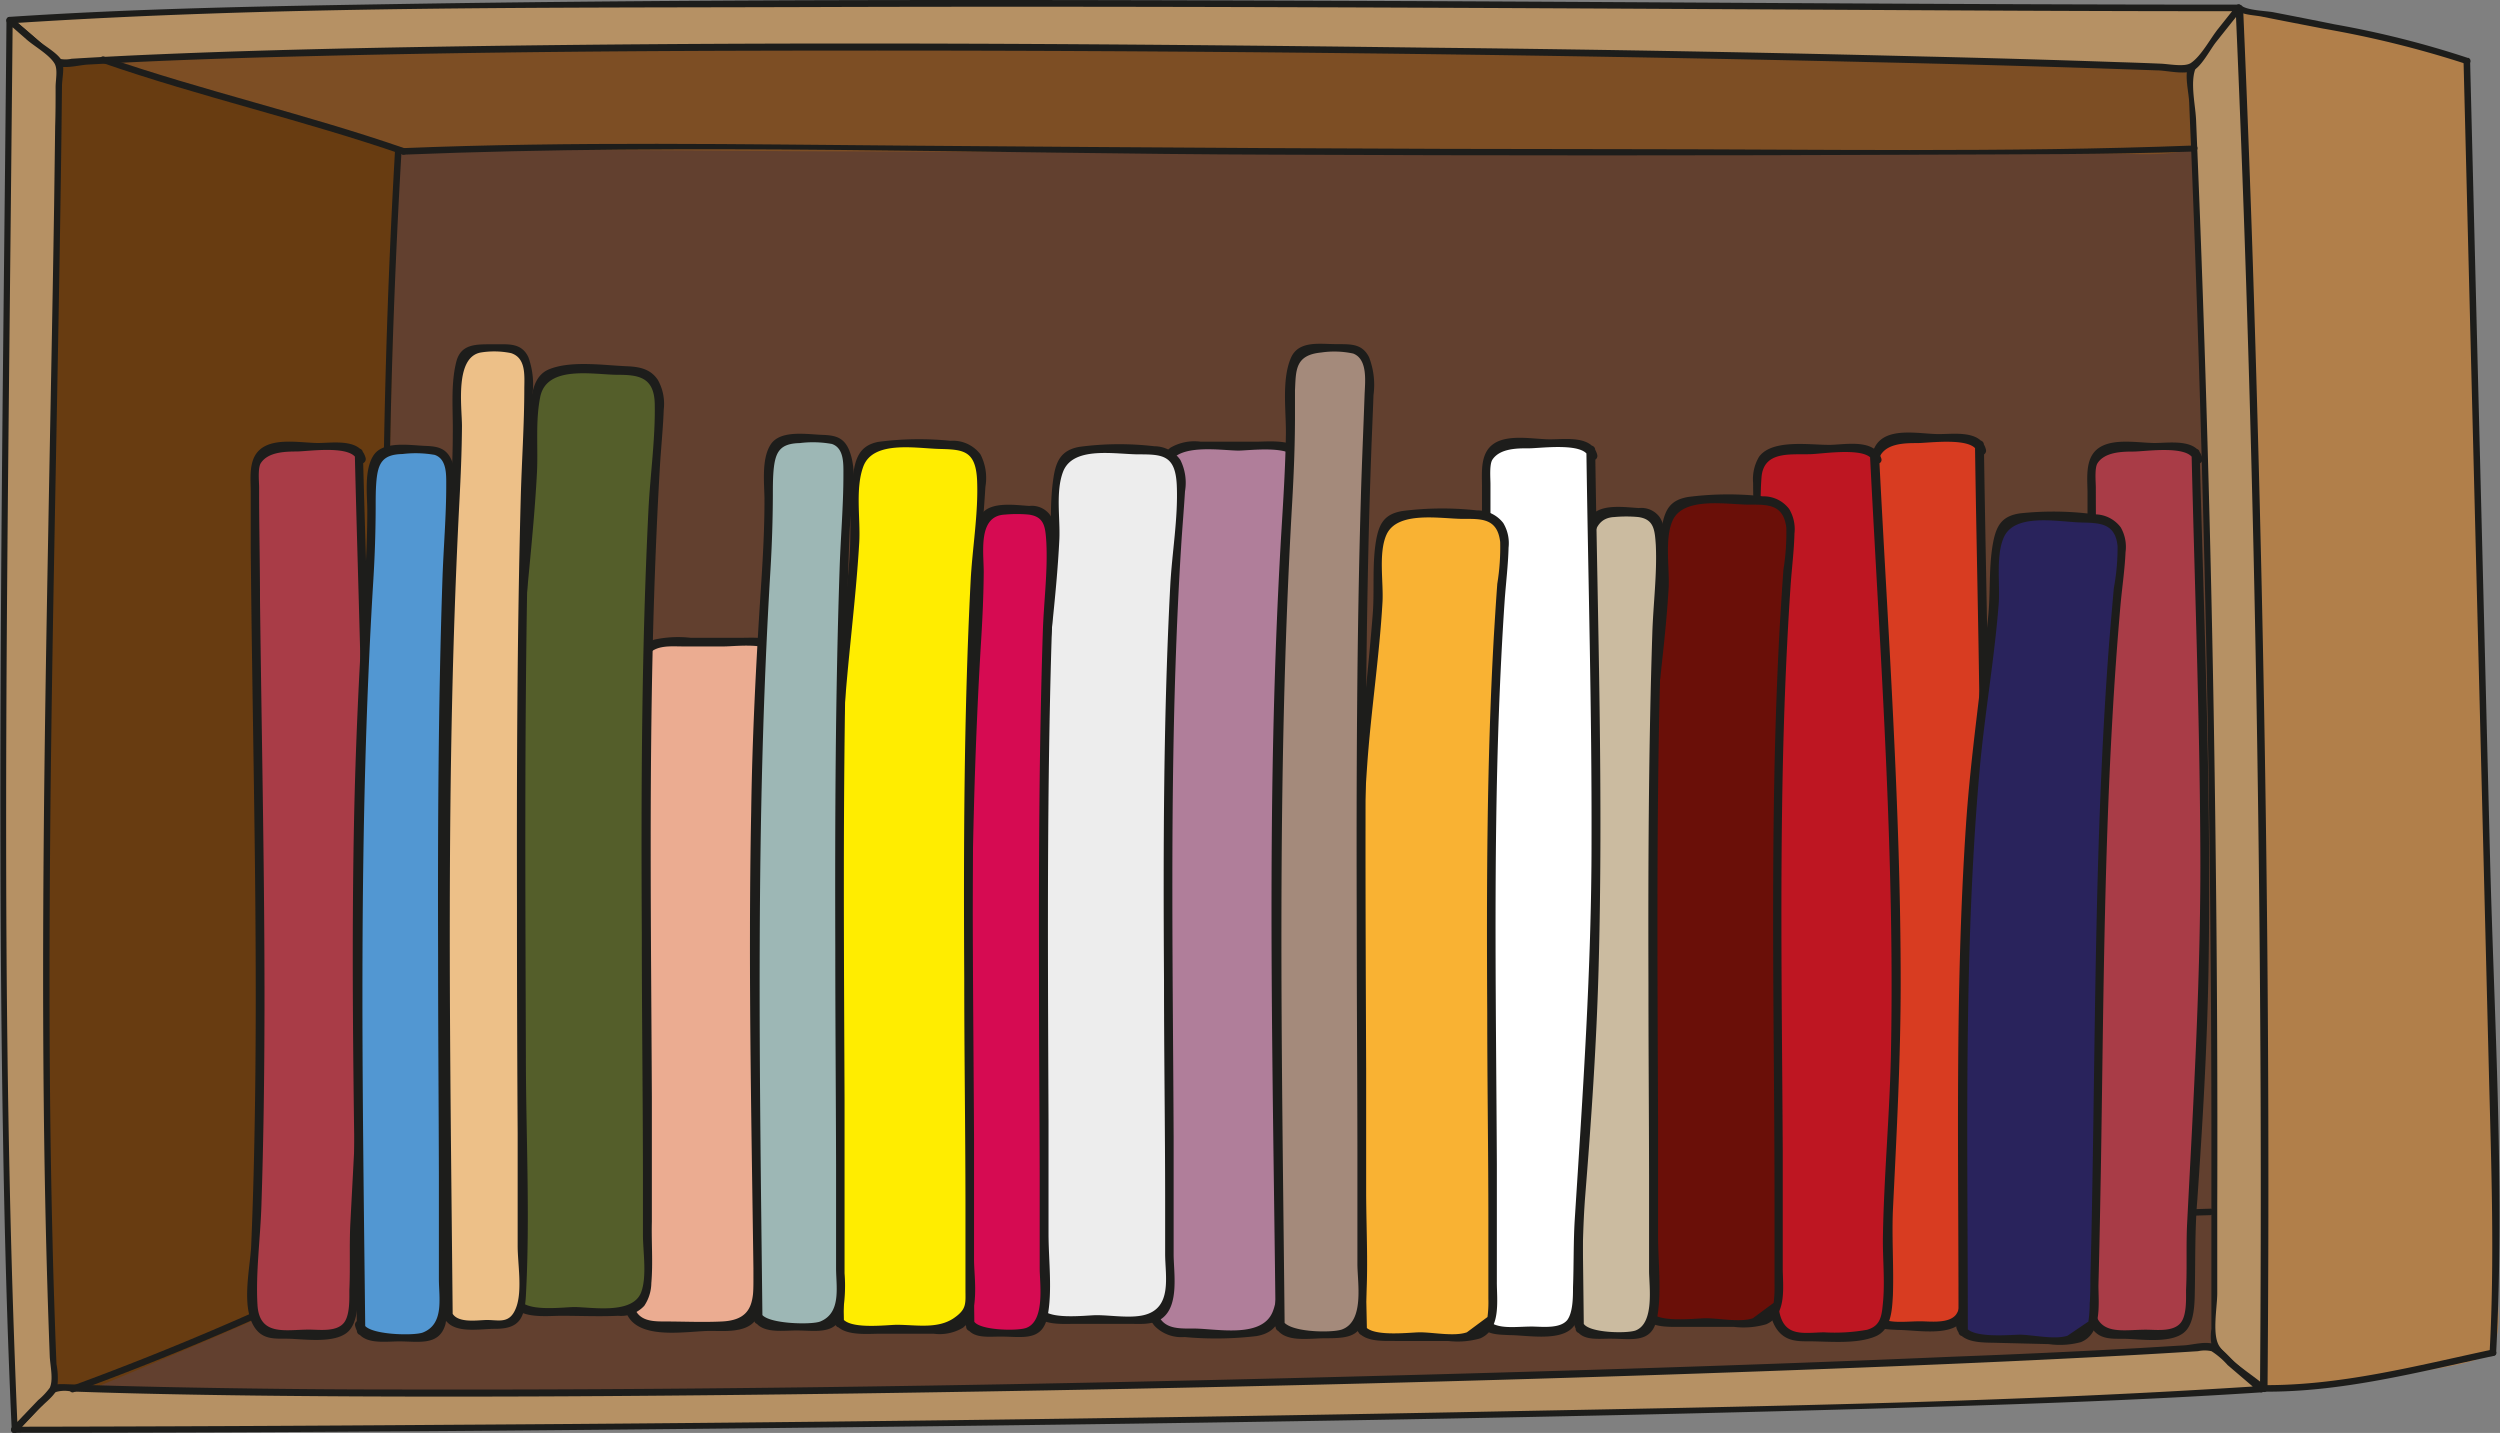 <svg id="Calque_1" data-name="Calque 1" xmlns="http://www.w3.org/2000/svg" viewBox="0 0 285.95 163.9"><rect x="0" y="0" width="285.95" height="163.9" fill="#808080" stroke="none"/><defs><style>.cls-1{fill:#62402f;}.cls-2{fill:#683c11;}.cls-3{fill:#7d4e24;}.cls-4{fill:#b17f4a;}.cls-5{fill:#b69164;}.cls-6{fill:#1d1d1b;}.cls-7{fill:#a93c47;}.cls-8{fill:#d83c21;}.cls-9{fill:#be1622;}.cls-10{fill:#29235c;}.cls-11{fill:#6a0f08;}.cls-12{fill:#cbbba0;}.cls-13{fill:#5297d2;}.cls-14{fill:#fff;}.cls-15{fill:#b07e9a;}.cls-16{fill:#f9b233;}.cls-17{fill:#ededed;}.cls-18{fill:#d60b52;}.cls-19{fill:#a48a7b;}.cls-20{fill:#ebac91;}.cls-21{fill:#ffed00;}.cls-22{fill:#545e2a;}.cls-23{fill:#edc088;}.cls-24{fill:#9db7b5;}</style></defs><title>caisse_livres01</title><path class="cls-1" d="M969.94,470.31l3.6,47.37c2.3,30.36,4.56,61.4-3.17,90.86-.57,2.2-1.33,4.56-3.22,5.82a9.64,9.64,0,0,1-4.5,1.18c-20.79,1.94-41.69,2.38-62.56,2.82l-133,2.79c-15.15.32-30.36.64-45.43-1a8.39,8.39,0,0,1-4.38-1.33c-2.63-2-2.08-6.09-1.2-9.29,9.4-34.4,27.29-66.78,30.29-102.31.91-10.8.42-21.68,1.41-32.46.18-2,.47-4.15,1.79-5.68,1.66-1.95,4.46-2.37,7-2.57,14.86-1.17,29.77.7,44.61,2.06,55,5,110.47,3,165.71.95" transform="translate(-711.22 -459.22)"/><path class="cls-1" d="M969.44,470.31c1.91,25.14,4.32,50.3,5.42,75.48a272.86,272.86,0,0,1-.53,36.62,166.34,166.34,0,0,1-2.71,18.6c-.58,2.81-1.18,5.64-2,8.39a9.62,9.62,0,0,1-1.82,3.73c-1.47,1.62-3.62,1.77-5.65,2-25.56,2.4-51.3,2.54-76.95,3.08l-76.42,1.61-38.21.8c-12.69.27-25.4.62-38.08-.07-3.13-.17-6.25-.4-9.36-.71-3.89-.39-7.33-1.22-7.27-5.87a29.2,29.2,0,0,1,1.67-7.71q1.25-4.29,2.63-8.53c3.51-10.8,7.59-21.39,11.5-32,8-21.67,14.87-43.55,15.69-66.8.22-6.4.21-12.8.57-19.19.16-2.74.06-5.92,1-8.52,1.35-3.6,5.29-4,8.6-4.21,12.62-.9,25.27.37,37.83,1.58,50.78,4.89,101.75,4,152.66,2.18L966.9,470c.64,0,.64-1,0-1-53.55,2-107.28,4-160.76-.52-12.95-1.08-25.88-2.79-38.89-2.86-3.24,0-6.48.07-9.7.3a17.21,17.21,0,0,0-6,1.13c-4.45,2-4.27,7.43-4.53,11.61-.83,13.33-.31,26.63-2.56,39.85a220.71,220.71,0,0,1-9.2,34.24c-3.88,11.29-8.24,22.41-12.25,33.65-2.06,5.76-4,11.55-5.78,17.4-1.16,3.87-3.51,9.19-1.82,13.25,1.82,4.37,8.34,3.83,12.19,4.13,6.57.51,13.16.69,19.75.72,13.38,0,26.76-.41,40.13-.69l79.9-1.68c26.8-.56,53.67-.67,80.44-2.35q4.71-.3,9.42-.67c2.79-.23,6-.11,8.68-1,4.31-1.46,5-6.68,5.89-10.52a183,183,0,0,0,4.38-37.25c.61-25.91-2.25-51.88-4.21-77.69l-1.5-19.73c-.05-.64-1.05-.64-1,0Z" transform="translate(-711.22 -459.22)"/><path class="cls-2" d="M719.34,464.53l34,9.39a4.42,4.42,0,0,1,2.13,1,4.55,4.55,0,0,1,.77,3.39q-2.62,59.91.48,119.89a4.7,4.7,0,0,1-3.66,5.65q-17.48,8-35.31,15.26c-6.2-16.92-1.38-35.73-3.08-53.67-.49-5.24-1.55-10.46-1.26-15.72.39-6.92,3.11-13.57,3.28-20.5.14-5.71-1.47-11.33-1.77-17s.68-11.16.76-16.75c.16-10.12-2.53-20.45,0-30.24l-1.68-1" transform="translate(-711.22 -459.22)"/><path class="cls-2" d="M719.21,465l18.89,5.22,9.45,2.6c1.57.44,3.16.84,4.72,1.31a8.85,8.85,0,0,1,2.33.76c1.3.91,1.14,2.11,1.15,3.43,0,6.75-.54,13.55-.72,20.31q-.28,9.9-.39,19.82-.24,19.81.15,39.64.21,9.92.55,19.82c.24,6.76.82,13.54.89,20.3,0,2.38-.62,3.76-2.76,4.91-1.61.87-3.36,1.55-5,2.3q-4.83,2.19-9.67,4.31-10.51,4.6-21.16,8.91l.62.35c-3.37-9.5-3.46-19.55-3.11-29.5s.63-19.67-.6-29.58a49.93,49.93,0,0,1,.15-15.86c.86-4.48,2.14-8.9,2.45-13.47.36-5.24-.87-10.36-1.45-15.54-.57-5-.08-9.95.28-14.94.84-11.55-2.55-23.4.26-34.77a.49.49,0,0,0-.23-.56l-1.68-1a.5.5,0,0,0-.51.86c2,1.19.7,3.94.51,6a56.38,56.38,0,0,0-.08,8.22c.26,5.09.93,10.15,1,15.25,0,5.28-.81,10.52-.82,15.81s1.25,10.35,1.68,15.56c.46,5.53-.74,10.77-1.89,16.14a47.26,47.26,0,0,0-1.1,14.18c.44,5,1.28,10,1.44,15.11s-.06,10.3-.26,15.45c-.44,11.08-.74,22.34,3,32.94a.51.51,0,0,0,.62.35q9.42-3.83,18.75-7.86,4.85-2.1,9.68-4.27c2.9-1.3,6.31-2.33,8.9-4.2,1.81-1.3,2.06-2.93,2-5.06-.1-3.63-.36-7.26-.52-10.89q-.47-10.89-.75-21.79c-.74-28.92-.32-57.81.77-86.71.09-2.39-.09-4.2-2.48-5.16-3.51-1.42-7.5-2.1-11.16-3.11l-23.62-6.51a.5.5,0,0,0-.26,1Z" transform="translate(-711.22 -459.22)"/><path class="cls-3" d="M961.61,464.26c1.59,3.64.58,11.27.58,11.27a24.8,24.8,0,0,1-6,.65c-47.14.15-94.27,0-141.4-.17l-45.15-.16c-3.69,0-12.31.17-12.31.17-2.65-.92-9.92-2.94-15.39-4.58l-20.43-6.14q57.32-2.85,114.74-1.26c13.57.38,27.14.95,40.7.61,14.25-.35,28.47-1.68,42.72-1.83,13.85-.15,27.68.82,41.49,1.79" transform="translate(-711.22 -459.22)"/><path class="cls-3" d="M961.13,464.39c1,2.67,1,5.71.8,8.53a7.42,7.42,0,0,1-.22,2.46c.13-.19-.09-.05-.58-.09a24.21,24.21,0,0,0-2.9.31c-8.74.57-17.66.13-26.42.14q-28.12,0-56.26-.05c-36.35-.08-72.73-.73-109.07-.32-2.82,0-5.75.34-8.56.14s-5.61-1.57-8.2-2.32c-9.37-2.72-18.71-5.56-28.06-8.37l-.13,1q46.85-2.31,93.78-1.69c15.6.21,31.18.9,46.77,1.1s31.1-.91,46.68-1.58c17.52-.76,35,.25,52.42,1.48.65.05.64-.95,0-1-15.46-1.09-30.95-2.13-46.46-1.7s-31.09,1.85-46.68,1.84-31.16-.77-46.74-1.05-31.27-.3-46.9-.08q-26.46.38-52.87,1.68a.51.51,0,0,0-.13,1c7.93,2.38,15.85,4.8,23.79,7.13,3.24.94,6.49,1.86,9.71,2.84a11.72,11.72,0,0,0,4.06.73c14.69-.29,29.38-.08,44.07,0q52.69.19,105.38.28,14.94,0,29.87,0l14.44,0c3,0,6.69.36,9.61-.68a.52.52,0,0,0,.36-.48c.47-3.66.77-7.9-.6-11.4-.23-.6-1.2-.34-1,.26Z" transform="translate(-711.22 -459.22)"/><path class="cls-4" d="M967,460.83q13,2.22,25.79,5.57l3.6,143.65a4.78,4.78,0,0,1-.75,3.34,4.68,4.68,0,0,1-2.74,1.2q-10,2-20.16,3c-1.34.13-2.95.13-3.71-1a3.89,3.89,0,0,1-.38-2.51,120.35,120.35,0,0,0-.35-20c-.5-5-1.31-9.94-1.2-14.93.12-6,1.55-11.89,1.89-17.87.43-7.78-1-15.52-1.67-23.28-1.05-12.11-.27-24.3-1-36.43-.8-13.29-3.35-27,1-39.61" transform="translate(-711.22 -459.22)"/><path class="cls-4" d="M966.89,461.32q8.45,1.44,16.78,3.34c1.43.33,2.86.67,4.28,1,.94.23,3,.35,3.79.95,1,.82.65,2.59.68,3.76l.13,5,.87,34.91,1.75,69.84.43,17,.21,8.48c0,1.49.13,3,.11,4.48a5.21,5.21,0,0,1-.13,2c-.68,1.39-2.57,2-3.94,2.26-5.67,1.11-11.4,2-17.15,2.57a11.61,11.61,0,0,1-3.32.25c-2.94-.67-2.16-3.51-2.07-5.42q.2-4.29.09-8.58c-.14-5.54-.84-11-1.4-16.5a71.45,71.45,0,0,1,.61-17.22,77.51,77.51,0,0,0,.82-15.89c-.36-5.51-1.22-11-1.66-16.49-1-12.86-.15-25.77-1.13-38.63-.92-12.11-2.71-24.52,1.22-36.3.2-.61-.77-.87-1-.26-3.31,9.92-2.62,20.37-1.75,30.62,1,11.27,1,22.46,1.15,33.75q.16,8.59,1.11,17.13a113.56,113.56,0,0,1,1.16,17c-.19,5.37-1.37,10.65-1.79,16-.44,5.65.37,11.22,1,16.83a123,123,0,0,1,.66,16.17c-.08,2.8-1.59,7.94,2.3,8.73,2.15.43,4.75-.25,6.9-.51q3.92-.48,7.82-1.1c2.67-.43,5.39-.81,8-1.45,1.44-.35,2.67-.9,3.2-2.36.72-2,.23-4.52.18-6.57l-.22-9-.44-17.46-.86-34.42-2-78.81a.5.5,0,0,0-.37-.48q-12.76-3.33-25.79-5.57c-.63-.11-.9.86-.27,1Z" transform="translate(-711.22 -459.22)"/><path class="cls-5" d="M967.31,460.13c2.14,48.68,3.21,109.17,2.78,157.9l-5.68-4.87q.65-73.1-2.58-146.15Z" transform="translate(-711.22 -459.22)"/><path class="cls-6" d="M966.93,460.13c1.82,41.41,2.69,82.87,2.86,124.31q.06,16.8-.07,33.59l.64-.27c-1.63-1.39-4-2.77-5.23-4.48-.94-1.25-.31-4.43-.3-6.09,0-3.31,0-6.63,0-9.94q.06-18.9-.15-37.79-.39-37.8-1.83-75.56c-.14-3.64-.29-7.29-.44-10.93-.08-1.9-.81-4.73.13-6.32,1.31-2.23,3.37-4.23,5-6.26.3-.37-.23-.91-.53-.53l-4.56,5.73a5.21,5.21,0,0,0-1,1.37c-.33,1.09.12,2.85.17,4q.12,3,.25,6,.78,19.38,1.29,38.77,1.05,39.27,1,78.55c0,3.65,0,7.3,0,10.94q0,3,0,6a5.66,5.66,0,0,0,.1,2.25c.45.87,2.11,1.82,2.84,2.44l2.84,2.43a.38.38,0,0,0,.64-.26c.35-41.45-.24-82.92-1.54-124.34q-.52-16.79-1.25-33.56C967.66,459.65,966.91,459.64,966.93,460.13Z" transform="translate(-711.22 -459.22)"/><path class="cls-5" d="M712.3,461.53c48.62-3.24,196.93-1.38,255-1.4L961.83,467c-53.45-2.16-195.23-3.86-243.85-.62Z" transform="translate(-711.22 -459.22)"/><path class="cls-6" d="M712.3,461.9c30.3-2,60.8-1.77,91.15-1.87,38.17-.13,76.34.09,114.52.29,16.44.09,32.89.19,49.34.18l-.27-.64-2.13,2.68c-.89,1.12-1.91,3.08-3.09,3.88-.72.49-2.47.12-3.49.08-1.68-.07-3.35-.13-5-.18q-11.26-.39-22.54-.65-28.12-.71-56.26-1c-39.78-.5-79.6-.75-119.38,0-8.52.17-17,.39-25.54.75q-5.12.21-10.2.52a3.24,3.24,0,0,1-1.4,0,9.71,9.71,0,0,1-2-1.73l-3.4-2.91c-.36-.31-.89.22-.53.53l3,2.59c.75.65,1.81,2,2.73,2.34s2.52-.1,3.4-.15l4.64-.25c7.27-.35,14.54-.57,21.82-.74,18.74-.46,37.49-.59,56.24-.61q61-.09,121.93,1.33,13.3.3,26.61.74l5.49.19c1.08,0,3.21.55,4.18,0s1.9-2.39,2.58-3.25l2.89-3.63a.38.38,0,0,0-.26-.64c-32.64,0-65.27-.29-97.9-.42-37.54-.14-75.1-.25-112.64.35-14.82.24-29.67.49-44.47,1.47C711.82,461.18,711.82,461.93,712.3,461.9Z" transform="translate(-711.22 -459.22)"/><path class="cls-5" d="M969.84,618.12c-48.62,3.25-198.89,4.59-257,4.62l4.57-4.85c53.45,2.16,198.1-1.39,246.72-4.63Z" transform="translate(-711.22 -459.22)"/><path class="cls-6" d="M969.84,617.75c-30.55,2-61.24,2.39-91.84,3q-57.79,1.1-115.61,1.44-24.75.18-49.52.22l.26.64,3-3.15a7.43,7.43,0,0,1,1.33-1.41,3.55,3.55,0,0,1,1.89-.11c3.17.11,6.35.2,9.52.27,7.63.17,15.25.25,22.87.29,19,.09,38-.07,57-.33,39.66-.56,79.32-1.52,118.95-3.11,8.37-.34,16.74-.71,25.11-1.16,3.28-.17,6.55-.36,9.83-.57a3.58,3.58,0,0,1,1.54,0,8.86,8.86,0,0,1,1.84,1.58l3.58,3.06c.36.31.89-.22.53-.53l-3-2.59c-.73-.63-1.81-2-2.73-2.34s-2.41.1-3.33.15l-4.95.3q-10.77.6-21.55,1c-18.53.8-37.07,1.4-55.62,1.92-40.72,1.13-81.47,1.93-122.2,1.83-9,0-18-.1-27-.29-3.6-.08-7.2-.17-10.8-.31-1.63-.06-1.69,0-2.75,1.1l-3.59,3.8a.39.39,0,0,0,.27.65c32.86,0,65.73-.3,98.59-.67,37.91-.44,75.82-1,113.72-2.08,14.89-.44,29.8-.89,44.66-1.87C970.32,618.47,970.33,617.72,969.84,617.75Z" transform="translate(-711.22 -459.22)"/><path class="cls-5" d="M712.87,622.74c-2.15-48.68-1-112.48-.57-161.21l5.68,4.86c-.42,48.73-2.69,102.82-.54,151.5Z" transform="translate(-711.22 -459.22)"/><path class="cls-6" d="M713.24,622.74c-1.85-42.42-1.34-84.94-.91-127.39q.18-16.91.34-33.82l-.64.26,2.29,2c.9.77,2.52,1.68,3.13,2.68.4.66.14,1.82.13,2.66,0,1.51,0,3-.05,4.52l-.12,9.11c-.19,12.41-.45,24.83-.67,37.24-.46,24.75-.83,49.51-.39,74.26q.18,10,.56,20.07c.05,1.1.44,2.71,0,3.63a8,8,0,0,1-1.33,1.41l-3,3.14c-.33.36.2.89.53.54l2.29-2.43c.61-.65,2-1.66,2.34-2.5a8.45,8.45,0,0,0-.06-2.88c-.06-1.51-.12-3-.17-4.52-.11-3.18-.21-6.37-.28-9.56-.32-12.88-.39-25.77-.32-38.65.12-25.67.78-51.33,1.18-77q.09-5.48.16-11l.06-5.42c0-.81.32-2.18,0-2.89-.43-.87-2-1.72-2.71-2.35l-3-2.59a.38.38,0,0,0-.64.27c-.37,42.46-1.11,84.94-.4,127.41.18,11.27.48,22.54,1,33.8C712.52,623.22,713.27,623.22,713.24,622.74Z" transform="translate(-711.22 -459.22)"/><path class="cls-6" d="M993,466.21l2.9,115.67c.27,10.68.67,21.38.08,32.06,0,.48.72.48.75,0,1-18.93-.23-38.06-.71-57l-1.45-57.84-.82-32.9a.38.38,0,0,0-.75,0Z" transform="translate(-711.22 -459.22)"/><path class="cls-6" d="M993.51,465.85A109.45,109.45,0,0,0,978.23,462c-2.3-.47-4.62-.92-6.93-1.37-.82-.17-3.1-.21-3.73-.79-.36-.32-.89.21-.53.53.62.56,2.09.59,2.84.74,2.32.47,4.65.91,7,1.37a117.41,117.41,0,0,1,16.46,4.07c.46.16.65-.56.2-.72Z" transform="translate(-711.22 -459.22)"/><path class="cls-6" d="M970.09,618.4c9,.07,17.71-2.24,26.4-4.1.47-.1.27-.83-.2-.72-8.63,1.84-17.31,4.14-26.2,4.07a.38.38,0,0,0,0,.75Z" transform="translate(-711.22 -459.22)"/><path class="cls-6" d="M964,597.47l-70,2.09c-25.09.75-50.17,1.66-75.27,1.73-20.62.05-41.29-.64-61.9.18-.48,0-.48.77,0,.75,17.81-.71,35.67-.2,53.48-.18q23.5,0,47-.63l73.61-2.2,33.1-1c.49,0,.49-.77,0-.75Z" transform="translate(-711.22 -459.22)"/><path class="cls-6" d="M962.22,475.86c-21.69.83-43.49.42-65.19.42-27.23,0-54.45-.19-81.67-.4-19.31-.15-38.68-.5-58,.28-.48,0-.48.77,0,.75,33.17-1.34,66.46-.1,99.65,0q37.47.17,74.94,0c10.08-.05,20.19,0,30.26-.36.48,0,.48-.77,0-.75Z" transform="translate(-711.22 -459.22)"/><path class="cls-6" d="M756.4,476.46c-1.83,31.58-1.67,63.18-.86,94.79q.39,15.3.87,30.6a.38.38,0,0,0,.75,0c-1-32.69-2-65.39-1.17-98.09q.36-13.67,1.16-27.3c0-.48-.72-.48-.75,0Z" transform="translate(-711.22 -459.22)"/><path class="cls-6" d="M757.47,476.17c-11.32-3.92-23-6.56-34.35-10.48-.46-.16-.66.56-.2.72,11.31,3.92,23,6.56,34.35,10.48.46.16.65-.56.2-.72Z" transform="translate(-711.22 -459.22)"/><path class="cls-6" d="M756.59,601.52a337.25,337.25,0,0,1-37.15,16.22c-.45.16-.26.88.2.72A338.56,338.56,0,0,0,757,602.17c.44-.21.06-.86-.38-.65Z" transform="translate(-711.22 -459.22)"/><path class="cls-7" d="M962.39,511c.64,27.22,2,54.52,0,81.67a123.19,123.19,0,0,0-.56,13.48c0,1.11-.13,4.13-.91,4.93s-3.06.73-4.21.73c-4.13,0-4.67.18-5.57-.81s-.86-2.58-.79-4c1.6-31,.22-62,.15-93,0-1.27.14-2.79,1.27-3.38a3.55,3.55,0,0,1,1.62-.26l6.77,0c1.06,0,2.47.3,2.51,1.36" transform="translate(-711.22 -459.22)"/><path class="cls-6" d="M961.89,511c.35,14.93.92,29.86,1,44.8.1,14.47-.76,28.79-1.5,43.22-.14,2.59,0,5.17-.13,7.75,0,1.06.08,2.89-.61,3.75-.86,1.07-2.78.79-4,.79-2.67,0-5.68.79-5.9-2.86s.33-7.59.45-11.3c.49-14.83.4-29.68.2-44.52-.11-8.25-.26-16.5-.35-24.75-.05-4.29-.11-8.58-.11-12.87,0-.64-.16-2.24.19-2.8.83-1.3,2.83-1.34,4.13-1.34s6.39-.8,6.87,1a.5.5,0,0,0,1-.26c-.61-2.24-3.65-1.73-5.41-1.72-2.21,0-6-.86-7.28,1.51-.64,1.2-.46,2.87-.45,4.15,0,2.14,0,4.29,0,6.43q0,6.68.16,13.36c.25,17.65.61,35.3.28,53q-.12,6.67-.39,13.35c-.11,2.63-1.29,7.39.6,9.66.89,1.06,2.1,1,3.39,1,1.86,0,5.54.64,7.09-.8,1.17-1.09,1.12-3.5,1.15-5,.06-3.37,0-6.72.28-10.09.6-8.63,1.11-17.23,1.27-25.88.36-19.86-.49-39.71-1-59.56,0-.64-1-.64-1,0Z" transform="translate(-711.22 -459.22)"/><path class="cls-7" d="M752.3,511c.64,27.21,2,54.51,0,81.66a125.73,125.73,0,0,0-.56,13.48c0,1.11-.13,4.13-.9,4.93s-3.07.74-4.22.73c-4.13,0-4.67.18-5.57-.8s-.86-2.59-.79-4c1.61-31,.23-62,.16-93,0-1.27.14-2.8,1.26-3.38a3.43,3.43,0,0,1,1.62-.27l6.77,0c1.06,0,2.47.3,2.51,1.36" transform="translate(-711.22 -459.22)"/><path class="cls-6" d="M751.8,511c.36,14.93.92,29.86,1,44.79.11,14.47-.75,28.79-1.5,43.22-.14,2.59,0,5.17-.12,7.76,0,1,.07,2.88-.62,3.75-.86,1.07-2.77.78-4,.78-2.67,0-5.68.8-5.89-2.85s.33-7.6.45-11.3c.49-14.84.39-29.69.19-44.53-.11-8.25-.25-16.5-.35-24.75,0-4.29-.11-8.58-.1-12.86,0-.65-.17-2.25.19-2.81.83-1.3,2.82-1.33,4.13-1.34s6.38-.79,6.86,1a.5.5,0,0,0,1-.26c-.6-2.24-3.65-1.72-5.41-1.71-2.2,0-6-.87-7.28,1.51-.64,1.19-.45,2.86-.45,4.14,0,2.14,0,4.29,0,6.43q.06,6.69.16,13.37c.25,17.65.61,35.3.28,53-.08,4.45-.2,8.9-.39,13.35-.11,2.62-1.29,7.38.61,9.65.88,1.06,2.09,1,3.38,1,1.86,0,5.54.64,7.09-.8,1.17-1.09,1.13-3.49,1.15-5,.07-3.38,0-6.73.28-10.1.6-8.62,1.11-17.23,1.27-25.88.37-19.85-.48-39.71-1-59.55a.5.5,0,0,0-1,0Z" transform="translate(-711.22 -459.22)"/><path class="cls-8" d="M937.62,510.11c.38,27.22,1.48,54.53-.83,81.66a125.65,125.65,0,0,0-.69,13.47c0,1.12-.17,4.13-1,4.92s-3.07.71-4.22.69c-4.13-.07-4.68.14-5.57-.85s-.83-2.6-.75-4c1.91-30.95.84-62,1.07-93,0-1.27.17-2.79,1.3-3.36a3.42,3.42,0,0,1,1.62-.26l6.77,0c1.06,0,2.47.32,2.5,1.38" transform="translate(-711.22 -459.22)"/><path class="cls-6" d="M937.12,510.11c.21,14.93.64,29.87.6,44.8,0,14.47-1,28.78-1.93,43.21-.16,2.58-.09,5.17-.2,7.75,0,1.07,0,2.86-.66,3.74-.82,1-2.81.76-4,.74-2.67,0-5.68.74-5.86-2.91s.4-7.6.56-11.3c.63-14.83.68-29.68.63-44.52,0-8.25-.09-16.5-.11-24.75,0-4.29,0-8.58,0-12.87,0-.64-.14-2.24.22-2.8.84-1.29,2.84-1.3,4.15-1.3s6.39-.73,6.85,1a.5.5,0,0,0,1-.27c-.58-2.24-3.65-1.75-5.4-1.76-2.21,0-6-.92-7.29,1.45-.65,1.19-.48,2.86-.49,4.14,0,2.14,0,4.29,0,6.43q0,6.69,0,13.36c.08,17.65.27,35.31-.23,53q-.18,6.68-.52,13.35c-.13,2.62-1.37,7.37.51,9.66.88,1.07,2.09,1,3.38,1.08,1.88,0,5.52.7,7.09-.73,1.19-1.09,1.16-3.49,1.2-5,.1-3.37.11-6.72.38-10.09.68-8.62,1.28-17.22,1.52-25.87.56-19.85-.1-39.71-.38-59.56a.5.5,0,0,0-1,0Z" transform="translate(-711.22 -459.22)"/><path class="cls-9" d="M925.6,511.12c1.36,27.19,3.55,54.44,1.88,81.64a110.37,110.37,0,0,0-.32,13.5c.05,1.11,0,4.13-.91,5s-3.44.83-4.74.85c-4.67.1-5.28.32-6.32-.63s-1-2.56-1-3.95c1.09-31-1.19-62-2-93,0-1.27.09-2.8,1.35-3.42a4.45,4.45,0,0,1,1.82-.31l7.65-.24c1.2,0,2.8.23,2.87,1.29" transform="translate(-711.22 -459.22)"/><path class="cls-6" d="M925.1,511.12c.77,15.25,1.79,30.48,2.24,45.74.23,7.7.32,15.41.16,23.12-.15,6.87-.79,13.73-.91,20.59-.05,2.55.25,5.14,0,7.68-.14,1.49-.26,2.63-1.82,3.07a20.91,20.91,0,0,1-4.94.29c-2.47.06-4.68.6-5.15-2.71a27.87,27.87,0,0,1,.11-4.38q.09-3.46.14-6.93c.21-15.18-.27-30.35-.86-45.51-.33-8.57-.7-17.15-1-25.72-.15-4.11-.68-8.43-.37-12.52.23-3.06,3.27-2.6,5.54-2.67,1.25,0,6.61-.92,7.17.77.2.61,1.17.35,1-.26-.74-2.25-3.92-1.64-5.74-1.58-2.21.06-6.68-.74-8.24,1.35a5,5,0,0,0-.69,3c0,2.3.13,4.62.2,6.92q.23,6.68.49,13.36c.7,18,1.55,35.93,1.6,53.91q0,6.93-.14,13.86c-.07,2.58-1.1,6.78.75,9,.92,1.08,2.08,1.15,3.42,1.14,2.32,0,5.47.36,7.67-.56,1.82-.76,1.9-3,2-4.7.11-3.23-.13-6.47,0-9.72.42-8.69.89-17.34.89-26,0-20.19-1.46-40.34-2.48-60.5,0-.64-1-.64-1,0Z" transform="translate(-711.22 -459.22)"/><path class="cls-10" d="M935.8,611.6c.06-25.24-.78-50.59,2.62-75.67a88,88,0,0,0,1.12-12.47c0-1,.29-3.83,1.28-4.54s3.84-.58,5.26-.53c5.14.17,5.82,0,6.91.94s1,2.43.85,3.7c-3,28.65-2.24,57.46-3.13,86.2,0,1.17-.27,2.58-1.68,3.08a5.66,5.66,0,0,1-2,.19l-8.43-.2c-1.31,0-3.05-.37-3.07-1.35" transform="translate(-711.22 -459.22)"/><path class="cls-6" d="M936.3,611.6c0-14.43-.23-28.87.18-43.3.2-7,.55-14.09,1.18-21.12.57-6.31,1.68-12.57,2.17-18.88.18-2.24-.36-5.62.62-7.69,1.29-2.72,6.18-1.71,8.73-1.63,2.11.06,4,0,4.25,2.74a25.57,25.57,0,0,1-.43,4.77c-.18,2-.35,4-.51,5.93-1.11,14.34-1.44,28.72-1.66,43.09-.12,7.94-.21,15.87-.37,23.8q-.06,3-.14,6c0,1,0,2-.08,3a14.21,14.21,0,0,1-.15,2.07L947.7,612c-1.45.47-3.83-.08-5.37-.12-1.15,0-5.9.5-6.34-1.07a.5.5,0,0,0-1,.26c.5,1.81,3,1.7,4.49,1.74l6.08.15a9.12,9.12,0,0,0,3.68-.23c2.45-1,2-4.37,2-6.49.12-4.46.2-8.92.28-13.38.28-17.19.34-34.38,1.32-51.54q.36-6.44.92-12.86c.18-2,.49-4.06.58-6.09a4.49,4.49,0,0,0-.55-2.83,3.72,3.72,0,0,0-3-1.49,35.38,35.38,0,0,0-8.54-.11c-2,.3-2.67,1.33-3.05,3.29-.53,2.77-.29,5.68-.57,8.48-.79,8-2,15.85-2.54,23.84-1.3,19.32-.82,38.7-.86,58a.5.5,0,0,0,1,0Z" transform="translate(-711.22 -459.22)"/><path class="cls-11" d="M899.79,609.83c-.47-25.24-1.84-50.56,1-75.71a86.84,86.84,0,0,0,.86-12.5c0-1,.22-3.82,1.19-4.56s3.82-.65,5.25-.64c5.14.07,5.82-.12,6.92.8s1,2.4.93,3.68c-2.37,28.7-1,57.49-1.32,86.24,0,1.18-.21,2.59-1.62,3.12a5.58,5.58,0,0,1-2,.23l-8.43,0c-1.31,0-3.06-.3-3.1-1.28" transform="translate(-711.22 -459.22)"/><path class="cls-6" d="M900.29,609.83c-.27-14.43-.83-28.86-.73-43.3.06-7,.26-14.1.74-21.13.44-6.33,1.41-12.61,1.78-18.93.12-2.25-.48-5.61.45-7.7,1.23-2.76,6.13-1.85,8.68-1.83,2.12,0,4-.12,4.33,2.65a26.39,26.39,0,0,1-.33,4.77c-.15,2-.27,4-.39,5.94-.81,14.36-.84,28.75-.76,43.12.05,7.94.13,15.87.13,23.8,0,2,0,4,0,5.95,0,1,0,2,0,3a14.35,14.35,0,0,1-.1,2.07L911.71,610c-1.43.5-3.83,0-5.37,0-1.14,0-5.9.62-6.37-.93-.19-.61-1.15-.35-1,.27.54,1.8,3,1.64,4.52,1.65l6.08,0a9.24,9.24,0,0,0,3.67-.3c2.44-1.07,1.88-4.41,1.89-6.53q0-6.69,0-13.38c-.09-17.19-.39-34.38.23-51.56.16-4.3.37-8.59.66-12.88.13-2,.4-4.06.45-6.09a4.47,4.47,0,0,0-.61-2.82,3.67,3.67,0,0,0-3-1.44,35.87,35.87,0,0,0-8.54.07c-2,.34-2.65,1.37-3,3.35-.48,2.77-.17,5.68-.39,8.49-.63,8-1.67,15.88-2,23.88-.9,19.34,0,38.71.35,58.05,0,.64,1,.64,1,0Z" transform="translate(-711.22 -459.22)"/><path class="cls-12" d="M891.88,611.27c-.27-25.24-1-50.56.58-75.71.32-4.9.51-7.53.49-12.49,0-1,.12-3.83.67-4.57s2.17-.65,3-.63c2.91.06,3.29-.13,3.92.79s.59,2.4.53,3.68c-1.35,28.7-.59,57.49-.75,86.24,0,1.18-.12,2.59-.92,3.12a1.91,1.91,0,0,1-1.14.24l-4.78,0c-.74,0-1.73-.3-1.75-1.28" transform="translate(-711.22 -459.22)"/><path class="cls-6" d="M892.38,611.27c-.29-26.3-.84-52.55.78-78.82.16-2.5.27-5,.29-7.51,0-2.3-.7-6.44,2.41-6.58a14.85,14.85,0,0,1,2.75,0c1.79.25,1.88,1.46,2,3.17.16,3.35-.3,6.84-.4,10.19-.43,13.37-.48,26.76-.44,40.14,0,7.27.06,14.54.07,21.82q0,5.44,0,10.91c0,1.68.66,6-1.57,6.82-1.08.37-5.77.27-6-1-.15-.62-1.11-.36-1,.27.47,2,2.53,1.65,4.15,1.66,2.43,0,4.72.59,5.31-2.25s.14-6.52.14-9.52q0-6.45,0-12.89c-.06-15.87-.18-31.73.15-47.59q.13-6,.35-11.89c.07-2,.19-4,.25-5.94,0-1.26.18-2.82-.6-3.93a2.59,2.59,0,0,0-2.34-1c-1.52-.08-4.31-.53-5.42.86-.91,1.14-.71,3.45-.74,4.82-.07,3.55-.14,7.09-.37,10.64q-.75,11.71-1,23.44c-.35,18,.09,36.08.29,54.12a.5.5,0,0,0,1,0Z" transform="translate(-711.22 -459.22)"/><path class="cls-13" d="M752.49,611.41c-.3-27.22-1.16-54.54.65-81.66.35-5.28.56-8.12.54-13.48,0-1.11.13-4.13.74-4.92s2.41-.71,3.31-.69c3.24.07,3.66-.13,4.36.86s.66,2.59.59,4c-1.5,31-.65,62-.84,93,0,1.27-.13,2.8-1,3.37a2.25,2.25,0,0,1-1.27.25l-5.31,0c-.83,0-1.93-.32-2-1.38" transform="translate(-711.22 -459.22)"/><path class="cls-6" d="M753,611.41c-.32-28.65-.83-57.2.92-85.81q.26-4.2.27-8.41c0-1,0-1.93.08-2.9.19-2.16.74-3.09,3-3.14a12.52,12.52,0,0,1,3.67.1c1.41.48,1.32,2.3,1.32,3.54,0,3.52-.31,7.06-.43,10.58-.49,14.51-.54,29-.5,43.54,0,8.25.07,16.5.09,24.75q0,5.94,0,11.88c0,2.12.63,5.09-1.8,6.08-1,.43-6.46.29-6.78-1a.5.5,0,0,0-1,.26c.55,2.27,3.29,1.76,5.09,1.77,2.21,0,4.56.54,5.25-2a18.71,18.71,0,0,0,.21-4.55q0-3.46,0-6.93,0-6.44,0-12.87c-.06-17.32-.19-34.64.19-52,.1-4.28.22-8.57.39-12.85.11-2.86,1.1-6.88-.1-9.6-.61-1.39-1.61-1.58-3-1.63-1.69-.06-4.79-.61-5.91,1.06s-.73,4.56-.73,6.38c0,3.32-.18,6.63-.4,9.93-.56,8.58-.95,17.16-1.12,25.76-.38,19.36.11,38.72.33,58.09a.5.5,0,0,0,1,0Z" transform="translate(-711.22 -459.22)"/><path class="cls-14" d="M893.17,510.71c.38,27.22,1.48,54.53-.83,81.66a125.52,125.52,0,0,0-.69,13.47c0,1.11-.17,4.13-.95,4.92s-3.08.71-4.22.69c-4.13-.07-4.68.13-5.57-.86s-.83-2.59-.75-4c1.91-31,.84-62,1.07-93,0-1.27.17-2.79,1.3-3.37a3.54,3.54,0,0,1,1.62-.25l6.77,0c1.06,0,2.47.33,2.5,1.38" transform="translate(-711.22 -459.22)"/><path class="cls-6" d="M892.67,510.71c.21,14.93.63,29.86.59,44.8,0,14.47-1,28.78-1.92,43.2-.16,2.59-.1,5.17-.2,7.76,0,1.07,0,2.86-.66,3.74-.82,1-2.81.76-4,.74-2.68,0-5.69.74-5.87-2.92s.41-7.59.57-11.29c.63-14.83.68-29.68.63-44.52,0-8.25-.1-16.5-.11-24.75,0-4.29,0-8.58,0-12.87,0-.65-.14-2.25.22-2.8.84-1.29,2.84-1.31,4.14-1.3s6.39-.73,6.85,1a.5.5,0,0,0,1-.27c-.59-2.24-3.65-1.75-5.4-1.76-2.21,0-6-.92-7.29,1.45-.65,1.19-.48,2.85-.49,4.13,0,2.15,0,4.29,0,6.44q0,6.68,0,13.36c.08,17.65.27,35.31-.23,53q-.19,6.67-.52,13.35c-.14,2.62-1.37,7.37.51,9.66.87,1.06,2.09,1,3.37,1.07,1.89,0,5.53.71,7.1-.73,1.18-1.08,1.16-3.48,1.2-5,.09-3.38.11-6.73.37-10.1.69-8.61,1.29-17.22,1.53-25.86.56-19.85-.1-39.71-.38-59.56a.5.5,0,0,0-1,0Z" transform="translate(-711.22 -459.22)"/><path class="cls-15" d="M859.61,511c.49,27.22,1.9,54.53-1.06,81.66a97.47,97.47,0,0,0-.89,13.47c0,1.12-.22,4.13-1.22,4.92s-3.94.71-5.41.69c-5.3-.07-6,.14-7.14-.85s-1.07-2.6-1-4c2.44-31,1.07-62,1.36-93,0-1.27.22-2.79,1.67-3.37a5.72,5.72,0,0,1,2.08-.25l8.69,0c1.35,0,3.16.33,3.2,1.39" transform="translate(-711.22 -459.22)"/><path class="cls-6" d="M859.11,511c.28,15.42.85,30.85.76,46.28,0,7.87-.27,15.75-.79,23.6-.46,6.78-1.48,13.52-1.82,20.3-.13,2.46.45,5.64-.44,8-1.16,3.09-6.13,2.07-8.84,2-2.29,0-4.25.16-4.62-2.89a30.3,30.3,0,0,1,.36-5.37c.14-2,.26-4,.36-5.93.85-15.48.89-31,.81-46.5,0-8.58-.14-17.16-.14-25.74q0-3.47,0-6.93c0-1.63-.39-3.93.22-5.5.95-2.42,6-1.57,7.89-1.56,1.22,0,6.09-.66,6.58,1a.5.5,0,0,0,1-.27c-.63-2.17-3.92-1.75-5.61-1.75-2.1,0-4.19,0-6.28,0a5.46,5.46,0,0,0-3.46.69c-2.15,1.67-1.29,6.12-1.3,8.37q0,6.93,0,13.86c.09,18.31.38,36.63-.27,54.93q-.24,6.92-.68,13.84c-.17,2.64-1.5,7.23.47,9.48a4.28,4.28,0,0,0,3.4,1.24,39.1,39.1,0,0,0,8.24-.11c2.2-.39,2.77-1.73,3.08-3.84.44-3,.15-6.18.39-9.24.69-8.68,1.73-17.29,2.1-26,.89-20.67,0-41.35-.39-62a.5.5,0,0,0-1,0Z" transform="translate(-711.22 -459.22)"/><path class="cls-16" d="M867.07,611.45c-.47-25.24-1.85-50.56,1-75.71a86.83,86.83,0,0,0,.85-12.5c0-1,.22-3.82,1.19-4.56s3.82-.65,5.25-.64c5.14.07,5.82-.12,6.93.8s1,2.4.93,3.68c-2.38,28.7-1,57.49-1.33,86.24,0,1.18-.21,2.59-1.62,3.12a5.58,5.58,0,0,1-2,.23l-8.43,0c-1.31,0-3.06-.3-3.1-1.29" transform="translate(-711.22 -459.22)"/><path class="cls-6" d="M867.57,611.45c-.28-14.43-.84-28.86-.73-43.3,0-7,.26-14.1.74-21.13.43-6.33,1.41-12.61,1.77-18.93.13-2.25-.48-5.61.45-7.7,1.23-2.76,6.13-1.85,8.69-1.82,2.11,0,4-.13,4.32,2.64a25.62,25.62,0,0,1-.33,4.78c-.15,2-.27,4-.39,5.94-.81,14.35-.84,28.74-.76,43.11,0,7.94.13,15.87.13,23.8,0,2,0,4,0,5.95,0,1,0,2,0,3a13.05,13.05,0,0,1-.1,2.07L879,611.61c-1.43.5-3.83,0-5.37,0-1.14,0-5.9.62-6.37-.93-.19-.61-1.15-.35-1,.27.55,1.8,3,1.64,4.52,1.65l6.08,0a9.3,9.3,0,0,0,3.68-.3c2.43-1.06,1.87-4.41,1.89-6.52q0-6.7,0-13.39c-.08-17.19-.39-34.38.23-51.56.16-4.29.37-8.59.66-12.87.14-2,.4-4.07.45-6.1a4.48,4.48,0,0,0-.61-2.82,3.73,3.73,0,0,0-3-1.44,35.87,35.87,0,0,0-8.54.07c-2,.34-2.65,1.37-3,3.35-.48,2.77-.17,5.68-.39,8.49-.63,8-1.67,15.88-2,23.88-.9,19.34,0,38.71.36,58.05a.5.5,0,0,0,1,0Z" transform="translate(-711.22 -459.22)"/><path class="cls-17" d="M830.09,609.47c-.47-26.7-1.85-53.49,1-80.09a97,97,0,0,0,.86-13.22c0-1.09.21-4,1.18-4.82s3.83-.7,5.26-.68c5.13.07,5.81-.13,6.92.84s1,2.55.93,3.9c-2.37,30.36-1,60.81-1.33,91.22,0,1.25-.21,2.74-1.61,3.3a5.43,5.43,0,0,1-2,.25l-8.42,0c-1.32,0-3.07-.32-3.11-1.36" transform="translate(-711.22 -459.22)"/><path class="cls-6" d="M830.59,609.47c-.27-15.18-.83-30.35-.73-45.52,0-7.59.25-15.17.74-22.74.45-6.78,1.46-13.52,1.79-20.31.11-2.35-.44-5.45.42-7.71,1.14-3,6-2,8.7-2s4.15.1,4.31,3.52c.17,3.76-.56,7.81-.75,11.58-.78,15-.8,30.08-.71,45.11,0,8.44.13,16.87.13,25.3,0,2,0,4,0,5.95,0,2.51.88,6.22-2.47,7-1.57.37-3.77,0-5.37,0-1.19,0-5.89.64-6.37-1a.5.5,0,0,0-1,.27c.57,2,3.37,1.72,5,1.72l6.08,0c1.22,0,2.68.16,3.74-.6,2.06-1.48,1.35-5.34,1.36-7.41,0-4.46,0-8.92,0-13.39-.08-18-.38-36,.22-54,.15-4.46.35-8.92.63-13.37.13-2.15.32-4.29.45-6.44a5.86,5.86,0,0,0-.53-3.6,3.65,3.65,0,0,0-3-1.57,34.45,34.45,0,0,0-8.55.07c-2.16.39-2.72,1.71-3,3.78-.43,3-.15,6.08-.39,9.1-.67,8.49-1.67,16.92-2,25.44-.86,20.28,0,40.57.38,60.85a.5.5,0,0,0,1,0Z" transform="translate(-711.22 -459.22)"/><path class="cls-18" d="M822.17,611c-.26-25.24-1-50.56.59-75.72.31-4.89.51-7.52.48-12.49,0-1,.13-3.83.68-4.56s2.16-.66,3-.64c2.91.06,3.29-.12,3.92.8s.59,2.4.53,3.68c-1.34,28.7-.59,57.49-.75,86.24,0,1.17-.12,2.59-.92,3.12a2,2,0,0,1-1.14.23l-4.77,0c-.75,0-1.74-.3-1.76-1.28" transform="translate(-711.22 -459.22)"/><path class="cls-6" d="M822.67,611c-.28-26.31-.83-52.55.79-78.83.15-2.5.26-5,.28-7.51,0-2.3-.69-6.44,2.42-6.58a14.74,14.74,0,0,1,2.74,0c1.8.25,1.89,1.45,2,3.17.17,3.34-.29,6.83-.4,10.18-.43,13.38-.47,26.76-.44,40.14,0,7.28.06,14.55.08,21.82q0,5.46,0,10.91c0,1.69.66,6.05-1.58,6.82-1.08.37-5.76.27-6-.94-.15-.63-1.11-.36-1,.26.46,2,2.53,1.65,4.15,1.66,2.42,0,4.71.59,5.31-2.25s.13-6.52.13-9.52q0-6.44,0-12.89c-.06-15.86-.17-31.73.16-47.59q.12-5.94.34-11.88c.07-2,.19-4,.25-5.94,0-1.27.19-2.83-.6-3.94a2.58,2.58,0,0,0-2.34-1c-1.52-.09-4.31-.54-5.42.86-.9,1.14-.71,3.44-.74,4.81-.07,3.56-.14,7.09-.36,10.65q-.75,11.7-1,23.44c-.35,18,.1,36.08.29,54.12a.5.5,0,0,0,1,0Z" transform="translate(-711.22 -459.22)"/><path class="cls-19" d="M857.66,611c-.3-30.25-1.17-60.6.64-90.74.36-5.86.57-9,.54-15,0-1.24.14-4.59.75-5.47s2.41-.78,3.31-.76c3.24.07,3.66-.15,4.36.95s.65,2.88.59,4.41c-1.5,34.4-.66,68.9-.84,103.36,0,1.41-.13,3.1-1,3.74a2,2,0,0,1-1.27.28l-5.3,0c-.83,0-1.93-.36-2-1.53" transform="translate(-711.22 -459.22)"/><path class="cls-6" d="M858.16,611c-.32-31.46-.95-62.87.86-94.31.18-3.17.31-6.34.32-9.51,0-1.09,0-2.19,0-3.28.11-2.33,0-4.07,3-4.36a10.22,10.22,0,0,1,3.66.12c1.71.66,1.35,3.29,1.3,4.76-.14,4-.32,7.94-.43,11.91-.46,15.9-.51,31.8-.47,47.7,0,9,.07,17.9.08,26.85q0,6.45,0,12.92c0,2.14.84,6.58-1.81,7.5-1.18.4-6.44.34-6.78-1.21-.13-.62-1.1-.36-1,.27.58,2.65,3.93,1.91,6,1.93,2.89,0,4.26-.27,4.52-3.42.36-4.46.07-9,.07-13.52,0-4.64,0-9.28,0-13.92-.07-18.72-.18-37.44.19-56.16q.13-6.94.38-13.9c.08-2.32.19-4.63.27-6.95a8.8,8.8,0,0,0-.51-4.35c-.81-1.6-2.16-1.47-3.78-1.49-1.86,0-4.31-.45-5.17,1.61-1.06,2.51-.52,6.09-.56,8.72-.06,3.79-.3,7.57-.53,11.35-.54,9.18-.85,18.38-1,27.57-.33,21.06.14,42.12.36,63.17a.5.5,0,0,0,1,0Z" transform="translate(-711.22 -459.22)"/><path class="cls-20" d="M799.88,533.14c.49,21,1.91,42.07-1.06,63a59.44,59.44,0,0,0-.88,10.4c0,.86-.23,3.18-1.23,3.8s-3.94.54-5.41.53c-5.3-.06-6,.1-7.14-.66s-1.07-2-1-3.07c2.45-23.88,1.07-47.83,1.37-71.75a2.38,2.38,0,0,1,1.67-2.6,7,7,0,0,1,2.07-.19l8.69,0c1.36,0,3.16.25,3.2,1.07" transform="translate(-711.22 -459.22)"/><path class="cls-6" d="M799.38,533.14c.3,12.47.91,25,.74,37.43-.08,6.08-.35,12.15-.93,18.2-.51,5.32-1.63,10.62-1.74,16-.07,2.92.16,5.41-3.63,5.6-2.19.11-4.43,0-6.63,0-1.58,0-3.17-.1-3.55-2.11-.23-1.18.24-2.87.34-4,.15-1.64.28-3.27.4-4.91.86-12.27.86-24.57.77-36.86,0-6.88-.14-13.77-.13-20.65,0-1.8,0-3.61,0-5.41a6,6,0,0,1,.1-1.86c.69-1.65,2.79-1.41,4.12-1.41h4.82c1.16,0,5.1-.5,5.67.83.26.59,1.12.08.86-.51-.68-1.57-3.2-1.3-4.6-1.31-1.93,0-3.86,0-5.79,0a12.8,12.8,0,0,0-4.14.21c-1.48.52-1.92,1.61-2,3.08-.3,3.89-.05,7.89,0,11.8.07,15.07.44,30.16-.26,45.22q-.24,5.42-.7,10.8c-.17,2-1.22,5.19.25,6.92,1.87,2.21,6.72,1.25,9.14,1.25,1.49,0,3.79.21,4.95-1s1-4,1-5.63c.14-6.82,1.62-13.6,2.11-20.4,1.23-17.05.23-34.15-.18-51.21a.5.5,0,0,0-1,0Z" transform="translate(-711.22 -459.22)"/><path class="cls-21" d="M807.25,610.47c-.47-27.14-1.85-54.38,1-81.43a100.33,100.33,0,0,0,.86-13.44c0-1.11.21-4.12,1.18-4.91s3.83-.7,5.25-.68c5.14.06,5.82-.14,6.93.85s1,2.59.93,4c-2.37,30.87-1,61.83-1.33,92.76,0,1.26-.21,2.78-1.61,3.36a5.43,5.43,0,0,1-2,.25l-8.42,0c-1.32,0-3.07-.33-3.11-1.38" transform="translate(-711.22 -459.22)"/><path class="cls-6" d="M807.75,610.47c-.27-15.38-.83-30.76-.73-46.15,0-7.52.24-15.05.7-22.56.42-6.85,1.38-13.65,1.78-20.49.16-2.67-.48-6.15.47-8.7,1.13-3,6-2.07,8.7-2s4.15.15,4.31,3.59c.16,3.76-.55,7.78-.74,11.54-.77,15.12-.81,30.26-.73,45.39,0,8.56.13,17.11.14,25.67,0,2.3,0,4.61,0,6.91,0,1,0,2,0,3,0,1.66.17,2.28-1.32,3.31-1.85,1.27-4.29.78-6.5.77-1.2,0-5.9.64-6.37-1a.5.5,0,0,0-1,.27c.6,2.14,3.79,1.75,5.46,1.75,2,0,4.05,0,6.08,0a5.19,5.19,0,0,0,3.37-.69c2-1.61,1.25-5.7,1.26-7.85,0-4.61,0-9.22,0-13.82-.09-18.26-.38-36.53.24-54.78q.21-6.66.62-13.31c.13-2.14.31-4.27.44-6.41a5.92,5.92,0,0,0-.56-3.71,3.93,3.93,0,0,0-3.42-1.56,35.73,35.73,0,0,0-8.27.12c-2.16.42-2.64,1.9-2.91,3.95-.43,3.23-.15,6.56-.42,9.81-.73,8.57-1.66,17.08-2,25.68-.82,20.45,0,40.91.4,61.36a.5.5,0,0,0,1,0Z" transform="translate(-711.22 -459.22)"/><path class="cls-22" d="M770.36,608.48c-.47-28.89-1.84-57.87,1-86.66a113.31,113.31,0,0,0,.86-14.3c0-1.18.22-4.38,1.19-5.22s3.82-.75,5.25-.73c5.14.07,5.81-.14,6.92.91s1,2.75.93,4.21c-2.37,32.85-1,65.8-1.32,98.71,0,1.35-.21,3-1.62,3.57a5,5,0,0,1-2,.27l-8.42,0c-1.32,0-3.06-.35-3.1-1.47" transform="translate(-711.22 -459.22)"/><path class="cls-6" d="M770.86,608.48c-.27-16.43-.82-32.85-.73-49.28,0-7.88.24-15.76.69-23.63.43-7.45,1.43-14.87,1.82-22.32.14-2.84-.19-5.82.37-8.62.73-3.66,6-2.57,8.77-2.54,2.4,0,4.26.2,4.33,3.32.08,4-.52,8.12-.72,12.13-.8,16.11-.84,32.24-.76,48.36,0,9.22.12,18.43.13,27.65q0,3.47,0,6.91c0,1.95.48,4.73-.21,6.59-1,2.54-5.63,1.68-7.64,1.67-1.26,0-5.89.66-6.36-1.11a.5.5,0,0,0-1,.26c.62,2.34,4.15,1.84,5.93,1.85,2.14,0,4.3.1,6.43,0a3.62,3.62,0,0,0,3-1.14,4.78,4.78,0,0,0,.81-2.6c.2-2.31,0-4.69.06-7q0-7.15,0-14.32c-.09-19.08-.35-38.18.26-57.26.16-4.93.37-9.86.66-14.79.13-2.18.36-4.37.44-6.55a5.58,5.58,0,0,0-.67-3.38c-.86-1.29-2.14-1.51-3.57-1.57-2.62-.11-6.41-.68-8.9.36-1.83.76-2,3-2.14,4.72-.28,3.43-.11,6.89-.41,10.33-.78,9.14-1.63,18.24-2,27.42-.78,21.51.06,43,.42,64.54a.5.5,0,0,0,1,0Z" transform="translate(-711.22 -459.22)"/><path class="cls-23" d="M762.45,609.9c-.27-29.95-1.05-60,.58-89.85.32-5.81.51-8.93.49-14.82,0-1.23.12-4.54.67-5.41s2.17-.78,3-.76c2.91.07,3.29-.15,3.92.94s.58,2.85.52,4.37c-1.34,34.06-.58,68.21-.75,102.33,0,1.4-.12,3.07-.91,3.71a1.69,1.69,0,0,1-1.14.27l-4.78,0a1.6,1.6,0,0,1-1.76-1.52" transform="translate(-711.22 -459.22)"/><path class="cls-6" d="M763,609.9c-.29-31.15-.85-62.26.77-93.38.15-2.85.27-5.7.29-8.55,0-2.2-.85-7.88,2.15-8.43a9.57,9.57,0,0,1,3.46.07c1.69.54,1.54,2.45,1.52,4,0,4.22-.3,8.45-.41,12.68-.41,15.56-.46,31.12-.43,46.69q0,12.91.08,25.84,0,6.47,0,12.92c0,2,.55,5.07-.16,7s-1.9,1.47-3.32,1.46c-1.11,0-3.81.51-4.14-1.18-.13-.63-1.09-.36-1,.27.54,2.7,4,1.92,6.06,1.92,2.67,0,3.35-1.12,3.5-3.76.5-9.13,0-18.41,0-27.55-.06-18.39-.16-36.77.18-55.15q.12-7,.34-13.9c.07-2.15.17-4.3.23-6.45a9.3,9.3,0,0,0-.46-4.32c-.82-1.73-2.37-1.46-4.08-1.48-1.9,0-3.64-.07-4.17,2-.66,2.61-.36,5.54-.4,8.2,0,3.75-.27,7.5-.47,11.24-.49,9.2-.77,18.4-.9,27.6-.3,20.75.13,41.5.32,62.25a.5.5,0,0,0,1,0Z" transform="translate(-711.22 -459.22)"/><path class="cls-24" d="M797.93,610.15c-.3-27.22-1.16-54.53.65-81.66.35-5.28.56-8.11.54-13.47,0-1.11.13-4.13.75-4.92s2.4-.71,3.3-.69c3.24.07,3.67-.14,4.36.86s.66,2.59.59,4c-1.49,31-.65,62-.83,93,0,1.27-.14,2.79-1,3.37a2.25,2.25,0,0,1-1.27.25l-5.31,0c-.83,0-1.93-.33-2-1.39" transform="translate(-711.22 -459.22)"/><path class="cls-6" d="M798.43,610.15c-.32-28.65-.82-57.19.92-85.81q.25-4.2.27-8.4c0-1,0-1.94.08-2.91.2-2.15.74-3.08,3-3.13a12.18,12.18,0,0,1,3.67.1c1.41.48,1.32,2.29,1.32,3.54,0,3.52-.31,7.06-.43,10.58-.49,14.51-.54,29-.5,43.53,0,8.25.07,16.5.09,24.75q0,5.94,0,11.88c0,2.12.63,5.09-1.8,6.09-1,.42-6.46.29-6.78-1-.15-.62-1.12-.36-1,.27.55,2.26,3.29,1.75,5.09,1.76,2.21,0,4.56.54,5.25-2a18.25,18.25,0,0,0,.21-4.55q0-3.46,0-6.93c0-4.29,0-8.58,0-12.87-.07-17.32-.2-34.64.18-52q.15-6.43.39-12.85c.11-2.87,1.1-6.88-.09-9.6-.62-1.39-1.62-1.59-3-1.64-1.69-.05-4.79-.61-5.91,1.07s-.73,4.56-.73,6.38c0,3.31-.18,6.62-.4,9.93-.56,8.58-1,17.16-1.12,25.75-.38,19.37.11,38.73.33,58.09a.5.5,0,0,0,1,0Z" transform="translate(-711.22 -459.22)"/></svg>